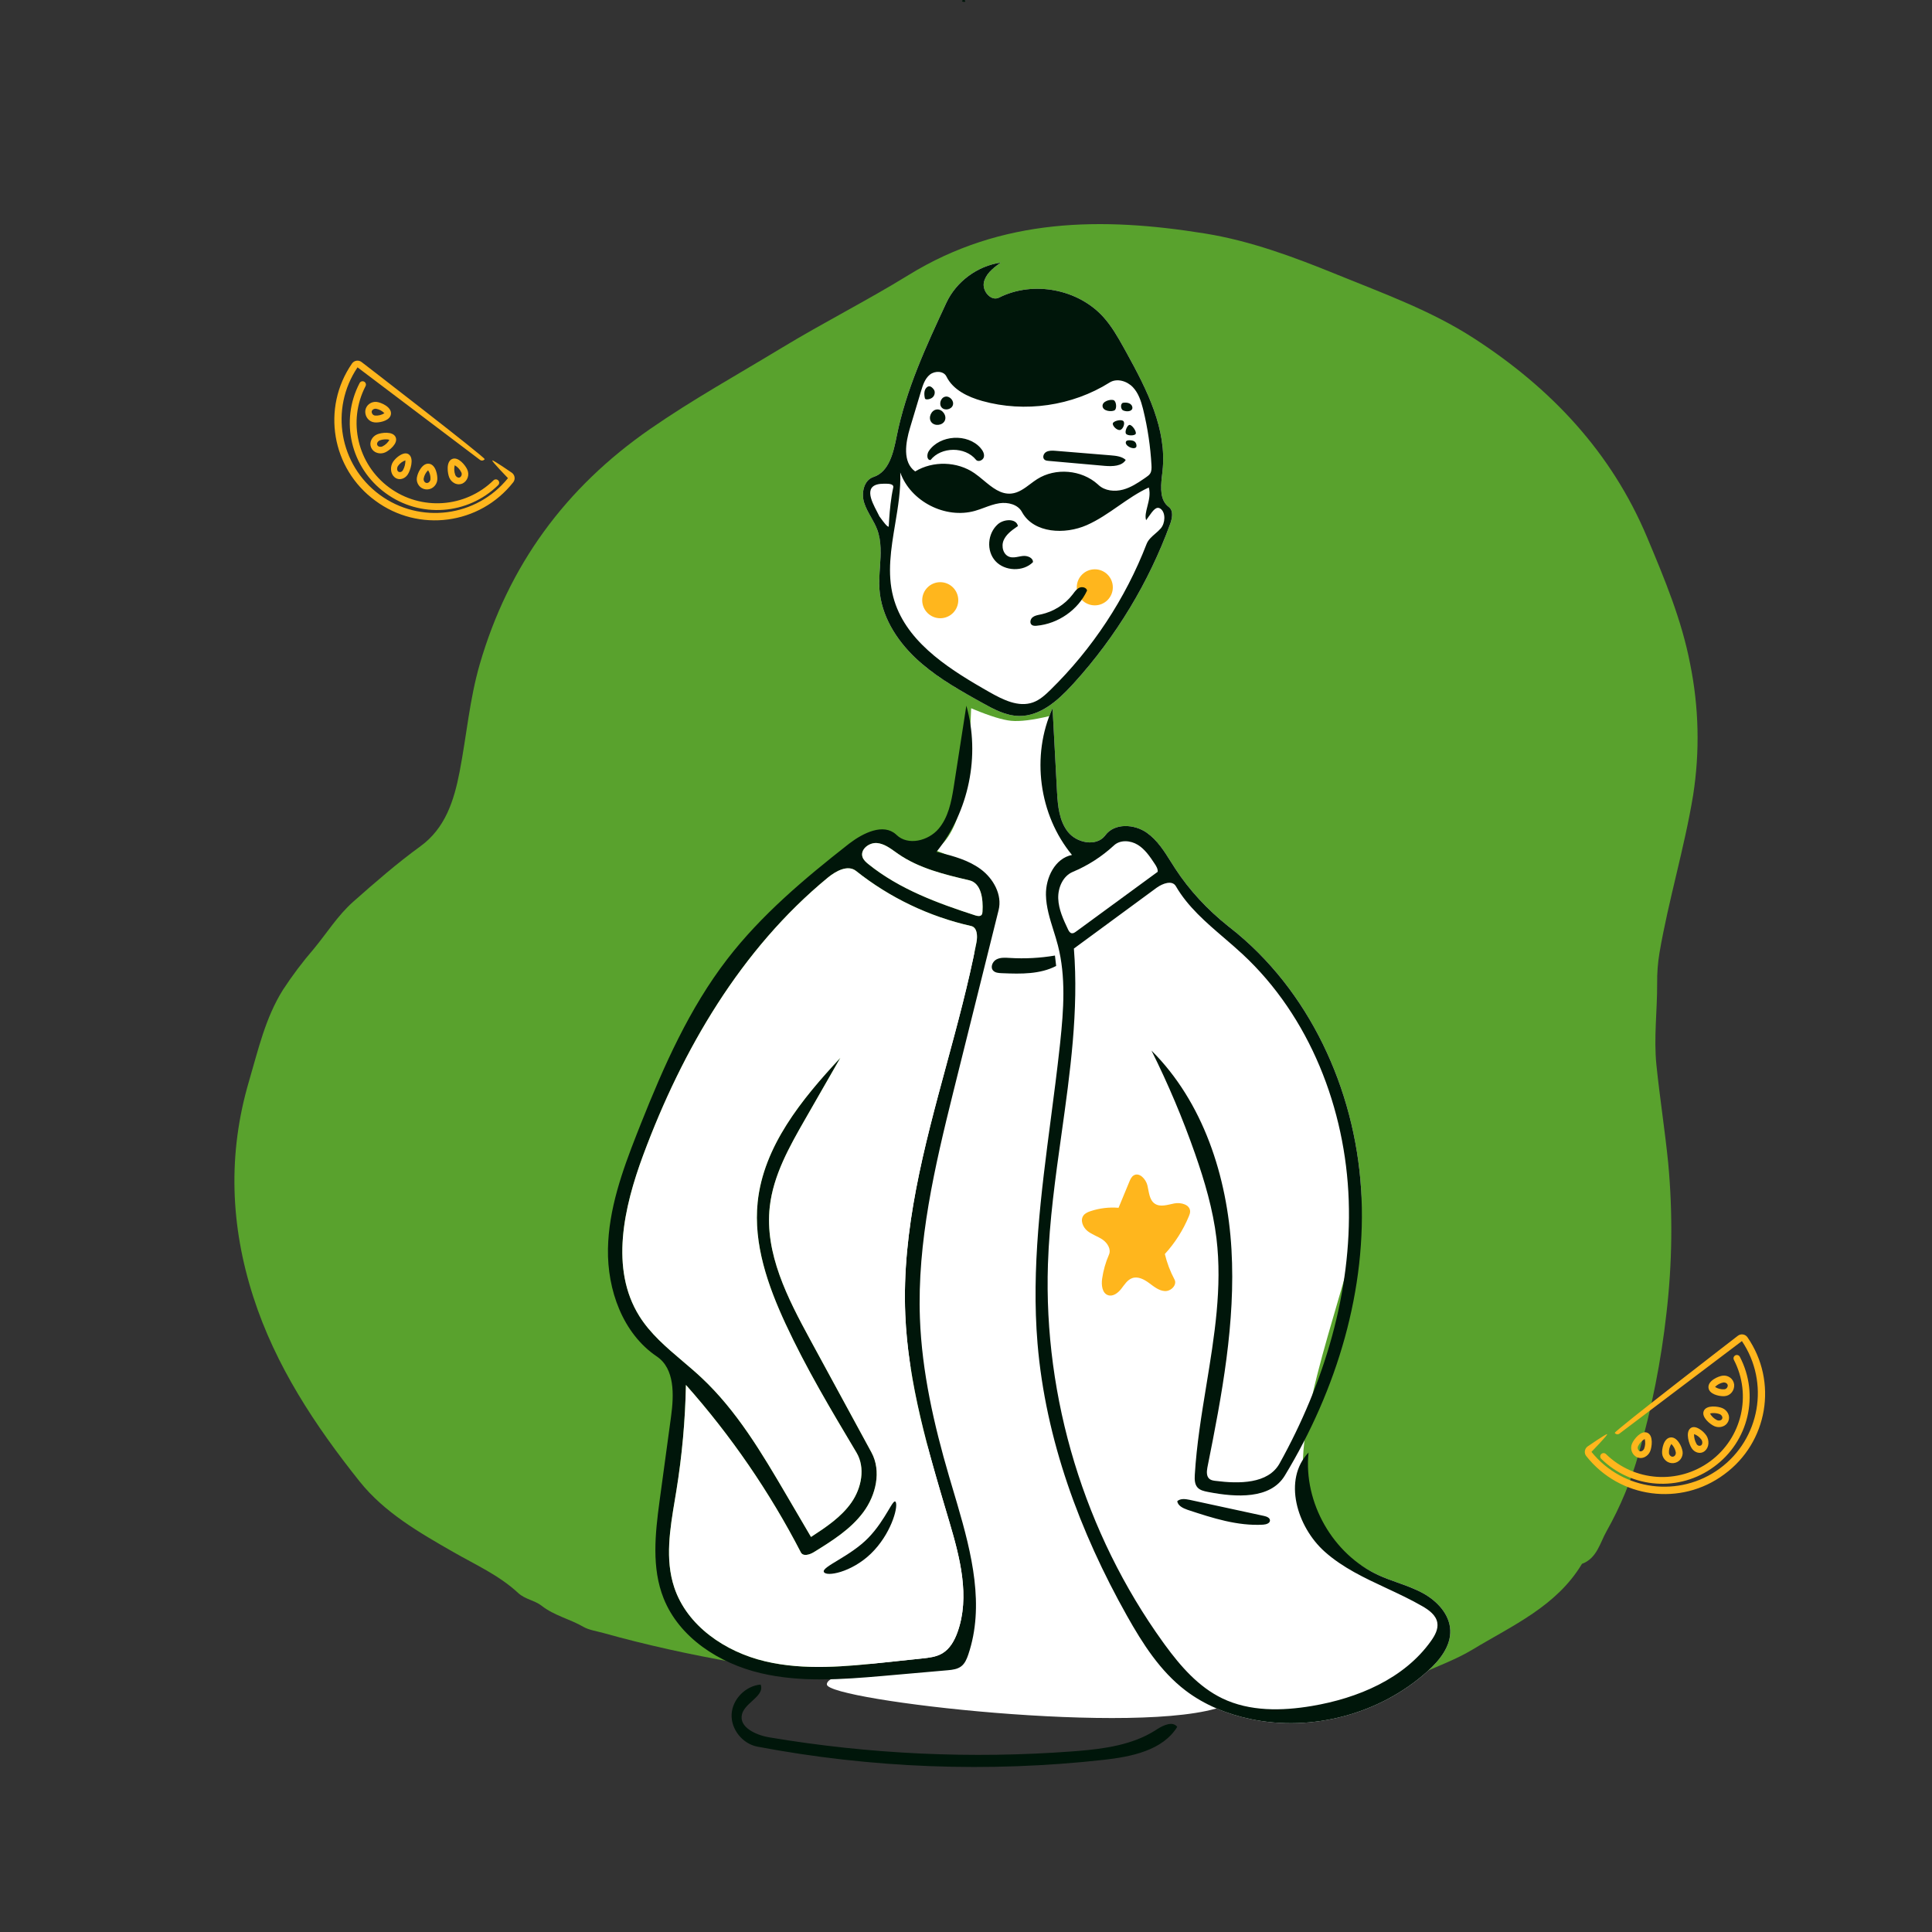 <svg width="610" height="610" viewBox="0 0 610 610" fill="none" xmlns="http://www.w3.org/2000/svg">
<rect x="0" y="0" width="610" height="610" fill="#333333" stroke="none"/>
<path fill-rule="evenodd" clip-rule="evenodd" d="M341.101 538.675C367.398 538.879 393.687 537.686 419.857 535.103L419.924 535.915C414.538 536.427 409.149 536.902 403.763 537.461C387.136 539.203 370.44 539.586 353.748 540.018C341.431 540.284 329.127 539.063 317.101 536.383C302.737 533.261 288.082 532.24 273.502 530.653C245.499 527.606 217.725 523.2 190.546 515.605C188.406 515.006 185.931 514.656 184.204 513.653C179.921 511.167 174.979 510.121 170.98 506.967C168.851 505.29 165.791 504.992 163.586 502.942C157.6 497.388 150.178 494.069 143.174 490.061C132.373 483.88 121.374 477.566 113.532 467.733C99.451 450.075 86.99 431.233 79.988 409.515C72.742 387.042 71.846 364.341 78.625 341.341C81.542 331.437 83.769 321.412 89.325 312.538C92.287 308.006 95.547 303.676 99.084 299.578C103.223 294.587 106.62 289.047 111.582 284.656C118.447 278.58 125.323 272.595 132.758 267.185C140.567 261.507 143.336 252.86 145.111 243.693C147.306 232.366 148.248 220.817 151.489 209.671C160.551 178.504 178.49 154.018 205.199 135.49C218.681 126.137 232.967 118.23 246.938 109.761C260.053 101.809 273.812 94.879 286.849 86.846C316.307 68.702 347.971 68.481 380.448 73.723C394.865 76.051 408.528 81.144 422.047 86.652C436.813 92.668 451.82 98.057 465.334 106.797C489.636 122.518 508.734 142.681 520.074 169.706C525.535 182.719 530.98 195.742 533.643 209.661C536.408 223.275 536.729 237.273 534.592 251C531.842 267.786 526.835 284.068 523.96 300.814C523.429 304.019 523.181 307.264 523.219 310.512C523.264 319.092 522.117 327.681 522.989 336.24C524.045 346.593 525.682 356.888 526.712 367.242C528.185 383.067 527.993 399.003 526.138 414.788C524.473 429.659 521.569 444.364 517.456 458.75C515.076 467.357 511.655 475.642 507.268 483.419C505.18 487.058 504.26 491.998 499.486 493.758C491.421 507.191 477.54 513.204 464.933 520.824C459.406 524.164 453.28 526.255 447.481 528.992C442.758 531.22 437.837 531.09 433.059 532.07C420.026 534.753 406.713 535.469 393.46 536.505C376.057 537.869 358.604 538.295 341.101 538.675Z" fill="#59A22D"/>
<path fill-rule="evenodd" clip-rule="evenodd" d="M304.672 0.549C304.29 0.655 303.685 0.583 303.746 0.191C303.974 0.073 304.23 -0.047 304.478 0.019C304.727 0.085 304.888 0.444 304.689 0.606L304.672 0.549Z" fill="#00160A"/>
<path fill-rule="evenodd" clip-rule="evenodd" d="M306.618 223.62L307.567 224.015C312.707 226.134 316.596 227.322 319.233 227.581C322.03 227.856 326.115 227.348 331.488 226.06L331.384 227.394C330.506 239.066 330.54 247.878 331.488 253.828C332.471 260.002 334.801 265.371 338.477 269.936C334.347 274.556 328.126 279.214 335.8 300.792C341.009 315.438 332.162 367.286 331.384 410.856C331.017 431.475 335.322 450.423 338.477 462.358C346.013 490.872 358.22 515.217 371.693 526.317C378.422 531.86 389.917 537.315 386.426 538.637C360.65 548.397 261.488 536.908 261.08 531.873C260.706 527.249 287.396 527.847 291.173 506.869C298.479 466.291 285.756 393.306 286.117 384.339C287.181 357.857 295.096 325.733 305 301.7C305.369 300.805 308.064 300.644 311.687 300.792L311.938 299.775C314.255 290.217 314.653 283.673 313.133 280.142C311.372 276.051 305.37 272.134 295.128 268.39C298.794 266.177 301.515 261.611 303.291 254.693L303.475 253.952C305.143 247.043 306.191 236.933 306.618 223.62Z" fill="white"/>
<path fill-rule="evenodd" clip-rule="evenodd" d="M310.251 369.149C311.342 355.819 311.279 350.69 313.133 337.444C313.671 333.604 312.868 302.028 306.199 307.075C303.7 308.965 304.695 313.181 303.502 316.078C293.598 340.111 287.181 357.858 286.117 384.34C285.57 397.941 284.656 411.607 285.754 425.175C287.701 449.221 306.896 410.171 310.251 369.149Z" fill="white"/>
<path fill-rule="evenodd" clip-rule="evenodd" d="M327.582 424.155C324.934 392.409 331.39 360.717 334.75 329.039C335.83 318.856 336.573 308.414 334.018 298.5C332.653 293.201 330.348 288.05 330.239 282.578C330.13 277.106 333.118 270.984 338.477 269.936C327.999 257.309 325.509 238.554 332.329 223.62C332.79 232.246 333.251 240.873 333.712 249.499C333.957 254.091 334.318 259.005 337.155 262.619C339.991 266.233 346.272 267.426 348.995 263.725C351.881 259.804 358.156 260.146 362.128 262.956C366.099 265.767 368.457 270.261 371.12 274.337C375.765 281.447 381.703 287.673 388.383 292.907C413.307 312.436 427.731 343.764 429.739 375.411C430.893 393.611 411.411 435.314 411.317 463.391C411.248 484.137 429.201 494.6 435.349 497.387C439.935 499.466 444.923 500.63 449.333 503.061C453.743 505.492 457.69 509.669 457.898 514.71C458.108 519.809 454.52 524.244 450.738 527.66C435.814 541.14 414.311 546.919 394.662 542.732C387.355 541.175 380.264 538.286 374.316 533.755C366.317 527.661 360.759 518.944 355.828 510.17C340.934 483.666 330.11 454.469 327.582 424.155Z" fill="white"/>
<path fill-rule="evenodd" clip-rule="evenodd" d="M283.101 137.821C286.03 123.069 292.438 109.261 298.792 95.616C301.919 88.9 308.614 83.953 315.984 82.913C313.685 84.543 311.212 86.428 310.642 89.177C310.071 91.926 312.911 95.239 315.428 93.969C326.18 88.54 340.46 91.234 348.465 100.201C351.168 103.229 353.158 106.808 355.124 110.354C361.728 122.263 368.546 135.162 367.051 148.678C366.606 152.702 365.765 157.623 369.016 160.059C370.587 161.237 370.107 163.663 369.434 165.502C362.566 184.28 351.946 201.693 338.373 216.428C333.905 221.279 328.369 226.16 321.754 226.058C317.547 225.994 313.68 223.89 310.01 221.842C302.651 217.735 295.208 213.567 289.091 207.786C282.973 202.006 278.223 194.348 277.669 185.975C277.251 179.658 279.181 173.047 276.933 167.124C275.812 164.173 273.719 161.635 272.809 158.613C271.9 155.591 272.771 151.584 275.787 150.606C280.722 149.006 282.095 142.884 283.101 137.821Z" fill="white"/>
<ellipse cx="345.666" cy="185.44" rx="5.693" ry="5.693" fill="#FFB61D"/>
<path fill-rule="evenodd" clip-rule="evenodd" d="M237.477 537.076C239.253 535.456 240.929 533.927 240.163 531.873C235.383 532.282 231.246 536.508 230.999 541.234C230.751 545.96 234.425 550.585 239.137 551.476C275.093 558.284 312.094 559.694 348.476 555.643C357.241 554.667 367.113 552.668 371.693 545.232C370.301 543.376 367.453 544.641 365.422 545.923L364.699 546.388C357.535 550.9 348.796 552.153 340.267 552.847L338.671 552.972C306.704 555.362 274.44 553.867 242.841 548.534C238.638 547.825 233.222 545.322 234.273 541.244C234.693 539.616 236.114 538.32 237.477 537.076ZM333.753 250.246L332.329 223.62C325.509 238.554 327.999 257.309 338.477 269.936C333.118 270.984 330.13 277.106 330.239 282.578C330.315 286.407 331.467 290.078 332.619 293.753C333.114 295.33 333.608 296.908 334.019 298.5C336.574 308.414 335.83 318.856 334.75 329.039L334.604 330.396C333.78 337.976 332.788 345.556 331.797 353.137C328.702 376.791 325.606 400.458 327.582 424.155C330.11 454.469 340.934 483.666 355.828 510.17C360.759 518.944 366.317 527.661 374.316 533.755C380.264 538.286 387.355 541.175 394.663 542.732C414.311 546.919 435.815 541.14 450.738 527.66C454.52 524.244 458.108 519.809 457.898 514.71C457.69 509.669 453.743 505.492 449.333 503.061C446.766 501.647 444.004 500.661 441.239 499.674C439.254 498.965 437.267 498.256 435.35 497.387C420.88 490.828 411.501 474.443 413.154 458.611C404.995 467.147 409.452 482.063 418.26 489.923C423.939 494.99 430.856 498.22 437.792 501.458C441.614 503.243 445.442 505.03 449.071 507.129C451.171 508.343 453.4 509.941 453.808 512.336C454.155 514.376 453.053 516.367 451.859 518.056C443.372 530.054 428.689 536.196 414.22 538.636C404.732 540.236 394.59 540.416 385.919 536.236C378.41 532.617 372.747 526.1 367.81 519.343L367.17 518.461C342.452 484.126 329.473 441.459 330.872 399.141C331.326 385.407 333.24 371.734 335.152 358.078C337.886 338.558 340.614 319.073 339.066 299.492L365.247 280.251C367.138 278.909 370.113 277.824 371.259 279.801C375.01 286.278 380.738 291.192 386.46 296.101C388.445 297.804 390.429 299.505 392.329 301.272C413.528 320.974 424.854 350.057 425.84 379.018C426.826 407.98 418.075 436.736 404.011 462.054C400.386 468.58 391.155 468.504 383.763 467.561L383.568 467.536C382.981 467.457 382.383 467.343 381.918 466.985C380.907 466.209 380.969 464.726 381.199 463.436L381.259 463.118C385.796 440.49 390.146 417.535 388.819 394.492C387.492 371.449 379.901 347.969 363.567 331.701C368.831 342.253 373.428 353.139 377.32 364.273C380.359 372.963 382.979 381.854 384.082 390.995C385.951 406.484 383.421 421.928 380.884 437.415C379.35 446.78 377.813 456.161 377.245 465.578L377.233 465.783C377.16 467.15 377.194 468.635 378.096 469.645C378.886 470.529 380.134 470.806 381.296 471.035L381.59 471.093C390.243 472.767 401.098 473.424 405.648 465.912C422.066 438.806 431.746 407.059 429.739 375.411C427.732 343.764 413.307 312.436 388.383 292.907L387.759 292.413C381.333 287.283 375.62 281.225 371.12 274.337C370.654 273.624 370.197 272.897 369.739 272.169C367.582 268.739 365.404 265.275 362.128 262.956C358.157 260.146 351.881 259.804 348.995 263.725L348.863 263.898C346.074 267.387 339.947 266.176 337.155 262.619C334.471 259.201 334.003 254.618 333.753 250.246ZM295.68 268.956C305.933 256.245 309.559 238.501 305.111 222.807L301.118 248.504C300.373 253.201 299.41 258.058 296.35 261.674C293.111 265.501 286.668 267.099 283.063 263.611L282.887 263.447C278.923 259.88 272.621 262.935 268.238 266.267L267.85 266.566C253.974 277.441 240.345 288.903 229.598 302.859C217.626 318.405 209.606 336.55 202.351 354.781L201.013 358.165C196.445 369.802 192.184 381.802 191.955 394.276C191.717 407.249 196.609 421.019 207.392 428.292C213.094 432.139 212.8 440.452 211.875 447.251L208.238 473.99C206.852 484.286 205.693 495.045 209.532 504.667C214.492 517.099 227.114 525.197 240.179 528.275C252.721 531.23 265.8 530.282 278.658 529.162L299.31 527.348C300.793 527.213 302.335 527.009 303.505 526.105C304.663 525.211 305.254 523.782 305.722 522.398C310.904 507.075 306.862 490.661 302.243 474.89L299.641 466.095C294.883 449.812 291.072 433.14 290.451 416.197C289.569 392.125 295.133 368.358 300.947 344.947L315.294 287.354C316.503 282.501 313.637 277.369 309.6 274.399C305.831 271.627 301.215 270.337 296.656 269.199L295.68 268.956ZM261.364 277.105C263.929 274.992 267.704 272.933 270.304 275.003C280.88 283.426 293.396 289.415 306.605 292.372C308.478 292.792 308.67 295.281 308.358 297.228L308.301 297.547C305.788 310.506 302.306 323.351 298.828 336.183C291.758 362.263 284.705 388.285 285.83 415.09C286.662 434.919 291.972 454.218 297.609 473.294L299.861 480.883C303.192 492.17 306.272 504.3 302.318 515.336C301.371 517.978 299.919 520.607 297.496 522.035C295.6 523.152 293.334 523.408 291.144 523.639L278.535 524.97C266.189 526.264 253.602 527.388 241.545 524.526C228.997 521.548 216.914 513.372 212.872 501.165C209.94 492.31 211.535 482.769 213.085 473.497C213.185 472.894 213.286 472.293 213.385 471.693L213.56 470.622C215.347 459.594 216.355 448.44 216.573 437.271C230.807 453.303 243.027 471.109 252.86 490.141C253.568 491.512 255.648 490.879 256.963 490.067L257.974 489.441C263.373 486.093 268.794 482.548 272.57 477.473C276.582 472.08 278.358 464.479 275.15 458.576L255.596 422.596C248.557 409.627 241.409 395.624 243.045 380.995C244.09 371.649 248.643 363.135 253.323 354.933L265.344 333.969L264.167 335.239C252.408 347.994 241.009 362.413 239.22 379.57C237.882 392.396 242.155 405.117 247.521 416.884L248.044 418.02C253.827 430.482 260.743 442.378 267.775 454.191L270.415 458.618C273.289 463.431 272.018 469.834 268.802 474.428C265.794 478.725 261.382 481.786 256.976 484.675L256.065 485.27L247.512 470.677C240.021 457.915 232.273 445.079 221.469 434.97C219.543 433.168 217.516 431.448 215.49 429.729C210.413 425.42 205.338 421.113 201.841 415.508C192.707 400.864 196.809 381.899 202.746 365.616L203.111 364.623C215.449 331.409 233.969 299.667 261.364 277.105ZM399.075 478.629L375.554 473.539C374.214 473.261 372.669 473.083 371.693 473.983C371.911 475.406 373.456 476.175 374.898 476.68L375.229 476.792C382.863 479.307 390.74 481.855 398.797 481.392C399.753 481.336 400.984 480.963 400.973 480.044C400.964 479.211 399.923 478.812 399.075 478.629ZM333.467 304.986L333.085 301.7C328.395 302.492 323.611 302.747 318.861 302.457L318.719 302.449C317.323 302.363 315.853 302.273 314.626 302.917C313.357 303.584 312.61 305.39 313.568 306.442C314.199 307.135 315.254 307.223 316.201 307.263L316.643 307.281C322.386 307.518 328.406 307.623 333.467 304.986ZM272.324 270.593C271.52 268.196 274.428 265.93 276.951 266.185C279.095 266.402 280.908 267.699 282.682 268.969C282.746 269.015 282.81 269.061 282.874 269.106L283.624 269.636C289.538 273.73 296.604 275.695 303.637 277.376L306.046 277.944C309.727 278.806 310.404 283.583 310.226 287.42L310.202 287.842C310.18 288.193 310.149 288.568 309.931 288.844C309.491 289.401 308.618 289.237 307.941 289.018L307.239 288.791C295.54 284.985 283.787 280.574 274.223 272.871C273.441 272.242 272.642 271.543 272.324 270.593ZM315.537 83.232L315.984 82.913C308.614 83.953 301.919 88.9 298.792 95.616C292.438 109.261 286.03 123.069 283.101 137.821C282.095 142.884 280.722 149.006 275.787 150.606L275.601 150.671C272.735 151.751 271.919 155.653 272.809 158.613C273.307 160.266 274.159 161.774 275.012 163.285C275.718 164.535 276.425 165.787 276.933 167.124C278.371 170.912 278.1 174.983 277.827 179.078C277.673 181.385 277.519 183.699 277.669 185.975C278.223 194.348 282.973 202.006 289.091 207.786C294.616 213.007 301.223 216.913 307.873 220.647L310.01 221.842C313.68 223.89 317.547 225.994 321.754 226.058C328.369 226.16 333.905 221.279 338.373 216.428L339.028 215.713C352.288 201.131 362.677 183.977 369.434 165.502C370.107 163.663 370.587 161.237 369.016 160.059C366.275 158.005 366.443 154.184 366.829 150.625L367.051 148.678C368.506 135.517 362.081 122.942 355.646 111.296L354.796 109.763C352.935 106.412 351.018 103.061 348.465 100.201C340.46 91.234 326.18 88.54 315.428 93.969C312.911 95.239 310.071 91.926 310.642 89.177C311.175 86.606 313.374 84.79 315.537 83.232ZM282.629 165.479C283.535 160.052 284.445 154.601 284.246 149.175C287.497 158.312 298.456 163.943 307.833 161.295C308.828 161.014 309.801 160.654 310.773 160.294C312.344 159.713 313.912 159.132 315.565 158.889C318.241 158.494 321.376 159.267 322.656 161.636L322.787 161.87C326.516 168.361 336.189 168.857 343.115 165.808C346.693 164.233 349.911 161.999 353.131 159.765C356.219 157.622 359.307 155.479 362.715 153.915C363.279 155.911 362.753 157.975 362.272 159.863C361.852 161.513 361.466 163.029 361.872 164.247C362.128 163.894 362.371 163.551 362.602 163.223C364.087 161.118 365.122 159.651 366.487 160.683C368.065 161.876 367.952 165.159 366.487 166.846C365.967 167.444 365.355 167.975 364.745 168.503C363.635 169.465 362.533 170.419 362.014 171.762C355.336 189.026 344.909 204.846 331.653 217.825C330.029 219.415 328.298 221.004 326.153 221.772C321.586 223.407 316.663 220.938 312.447 218.545L310.424 217.388C298.246 210.369 285.58 201.886 282.035 188.495C280.044 180.973 281.332 173.252 282.629 165.479ZM320.929 166.419L321.396 166.1C320.919 163.638 316.971 163.824 315.059 165.516C311.778 168.42 311.352 173.908 314.285 177.141C317.219 180.374 323.074 180.602 326.145 177.491C326.211 176.126 324.422 175.399 323.016 175.534C322.574 175.576 322.13 175.663 321.686 175.749C320.72 175.937 319.758 176.124 318.831 175.853C316.743 175.242 316.044 172.512 316.892 170.569C317.666 168.795 319.293 167.546 320.929 166.419ZM279.07 152.726L279.789 152.723C280.835 152.736 282.27 152.877 282.035 153.915C281.28 157.259 280.935 161.157 280.751 163.829L280.597 166.277C280.151 166.449 278.873 164.695 278.137 163.684C277.986 163.478 277.858 163.302 277.765 163.181L277.669 163.061C277.474 162.638 277.211 162.137 276.924 161.588C275.105 158.122 272.274 152.726 279.07 152.726ZM290.803 123.5C291.38 121.581 292.035 119.542 293.601 118.281C295.167 117.021 297.944 117.071 298.823 118.873C300.883 123.098 305.599 125.336 310.144 126.607C323.57 130.359 338.557 128.183 350.343 120.771C352.637 119.329 355.841 120.294 357.698 122.262C359.401 124.066 360.222 126.49 360.838 128.902L361.001 129.559C362.379 135.232 363.237 141.029 363.559 146.856C363.611 147.782 363.63 148.778 363.116 149.552C362.806 150.019 362.334 150.351 361.872 150.671L361.154 151.169C359.112 152.575 357 153.927 354.613 154.578C351.946 155.306 348.824 155.002 346.816 153.111L346.58 152.894C341.492 148.317 333.262 147.602 327.471 151.277C326.726 151.749 326.006 152.29 325.286 152.831C323.441 154.216 321.598 155.6 319.346 155.832C315.984 156.179 313.265 153.917 310.558 151.666C309.602 150.87 308.647 150.076 307.666 149.399C302.243 145.654 294.585 145.429 288.949 148.848C284.906 145.942 285.905 139.798 287.334 135.045L290.803 123.5ZM350.698 143.765L333.17 142.329C332.17 142.253 331.112 142.226 330.273 142.725C329.375 143.26 329.033 144.657 329.91 145.221C330.25 145.44 330.682 145.483 331.093 145.519L348.87 147.096C351.319 147.295 354.258 147.193 355.427 145.208C354.218 144.102 352.386 143.904 350.698 143.765ZM310.629 144.335C310.895 143.308 310.3 142.257 309.596 141.451C305.499 136.753 296.745 137.268 293.256 142.413C292.577 143.414 292.576 145.325 293.804 145.246C297.163 140.989 304.728 140.941 308.145 145.155C308.818 145.986 310.362 145.361 310.629 144.335ZM358.68 141.24C358.966 140.949 358.874 139.764 358.075 139.309C357.484 138.973 355.811 138.81 355.532 139.387C354.902 140.652 357.805 142.133 358.68 141.24ZM358.592 136.957C358.891 136.221 357.472 134.156 356.654 134.153C355.935 134.15 355.04 136.252 355.519 136.945C356.009 137.654 358.323 137.617 358.592 136.957ZM353.621 135.766C354.602 135.621 355.384 133.465 354.613 132.897C353.847 132.331 351.62 132.924 351.376 133.63C351.124 134.359 352.569 135.922 353.621 135.766ZM294.01 133.227C295.028 134.643 297.595 134.385 298.311 132.796C299.027 131.206 297.521 129.11 295.788 129.283C294.054 129.457 292.993 131.811 294.01 133.227ZM354.642 129.594C355.766 130.073 357.446 129.955 357.544 128.788C357.453 127.226 355.735 126.981 354.613 127.172C353.716 127.325 353.733 129.207 354.642 129.594ZM351.892 129.556C352.704 129.104 352.492 126.644 351.585 126.334C350.603 125.998 347.962 126.663 348.114 128.263C348.267 129.863 350.969 130.069 351.892 129.556ZM297.335 128.682C298.315 129.754 300.415 129.292 300.854 127.907C301.292 126.522 299.842 124.934 298.424 125.246C297.005 125.559 296.356 127.609 297.335 128.682ZM294.421 125.489C295.204 124.826 295.316 123.634 294.859 123.01C293.938 121.749 293.167 121.754 292.538 122.375C291.753 123.148 291.717 124.451 292.031 125.798C292.149 126.302 293.624 126.165 294.421 125.489ZM338.695 187.657C336.252 190.86 332.603 193.155 328.619 193.994C328.514 194.017 328.408 194.038 328.302 194.06C327.479 194.226 326.634 194.397 325.999 194.925C325.282 195.521 325.041 196.774 325.797 197.322C326.219 197.628 326.791 197.615 327.313 197.568C334.106 196.957 340.411 192.552 343.227 186.449C343.031 185.484 341.683 185.152 340.777 185.572C339.981 185.94 339.441 186.662 338.915 187.365C338.842 187.463 338.769 187.561 338.695 187.657Z" fill="#00160A"/>
<path fill-rule="evenodd" clip-rule="evenodd" d="M357.913 371.136C359.684 370.015 361.778 372.22 362.278 374.274C362.778 376.329 362.845 378.802 364.561 380.008C366.316 381.241 368.675 380.37 370.773 379.964C372.871 379.557 375.767 380.349 375.76 382.514C375.758 383.049 375.56 383.561 375.355 384.054C373.539 388.422 370.964 392.465 367.783 395.938C368.455 398.741 369.483 401.455 370.836 403.993C371.74 405.69 369.713 407.728 367.812 407.639C365.911 407.55 364.329 406.216 362.788 405.084C361.248 403.951 359.322 402.924 357.517 403.536C355.959 404.063 355.033 405.626 354.013 406.931C352.993 408.236 351.399 409.464 349.843 408.933C347.96 408.29 347.697 405.71 347.984 403.717C348.359 401.106 349.087 398.547 350.141 396.134C350.886 394.429 349.664 392.451 348.144 391.402C346.623 390.352 344.783 389.822 343.344 388.66C341.906 387.498 340.985 385.267 342.086 383.773C342.621 383.047 343.499 382.68 344.348 382.397C347.178 381.456 350.196 381.096 353.165 381.345C354.3 378.603 355.435 375.861 356.57 373.119C356.881 372.367 357.231 371.568 357.913 371.136V371.136Z" fill="#FFB61D"/>
<path fill-rule="evenodd" clip-rule="evenodd" d="M274.223 272.871C273.441 272.242 272.642 271.543 272.324 270.593C271.52 268.196 274.427 265.93 276.951 266.185C279.095 266.402 280.908 267.7 282.682 268.969C282.997 269.194 283.31 269.419 283.624 269.636C290.214 274.198 298.234 276.116 306.046 277.944C309.863 278.838 310.45 283.942 310.202 287.842C310.18 288.193 310.149 288.568 309.931 288.844C309.491 289.401 308.618 289.237 307.941 289.018C296.011 285.16 283.978 280.728 274.223 272.871ZM272.57 477.473C276.582 472.08 278.358 464.479 275.15 458.576L255.856 423.076C248.735 409.973 241.389 395.804 243.045 380.995C244.158 371.04 249.252 362.028 254.239 353.332L265.343 333.97C253.178 347.036 241.068 361.841 239.219 379.57C237.839 392.81 242.436 405.938 248.043 418.02C254.55 432.039 262.49 445.343 270.415 458.618C273.288 463.431 272.018 469.834 268.802 474.428C265.587 479.021 260.767 482.202 256.065 485.27L248.409 472.208C240.636 458.946 232.705 445.483 221.469 434.97C219.542 433.168 217.516 431.448 215.49 429.729C210.413 425.42 205.338 421.113 201.841 415.508C192.52 400.565 196.982 381.123 203.111 364.623C215.449 331.409 233.969 299.667 261.364 277.105C263.929 274.992 267.704 272.933 270.303 275.003C280.879 283.426 293.396 289.415 306.605 292.372C308.582 292.815 308.685 295.564 308.301 297.547C305.787 310.506 302.306 323.351 298.828 336.183C291.758 362.263 284.705 388.285 285.83 415.09C286.74 436.759 292.996 457.796 299.183 478.6C299.311 479.03 299.438 479.46 299.566 479.889C303.005 491.455 306.388 503.976 302.318 515.336C301.371 517.978 299.919 520.607 297.496 522.035C295.6 523.152 293.334 523.408 291.144 523.639L280.045 524.811C267.217 526.166 254.094 527.504 241.545 524.526C228.996 521.548 216.914 513.372 212.872 501.165C209.939 492.31 211.534 482.769 213.084 473.497C213.245 472.535 213.405 471.577 213.56 470.622C215.347 459.594 216.354 448.44 216.573 437.271C230.807 453.303 243.027 471.109 252.859 490.141C253.568 491.512 255.647 490.879 256.962 490.067C262.689 486.53 268.558 482.866 272.57 477.473Z" fill="white"/>
<path fill-rule="evenodd" clip-rule="evenodd" d="M365.521 275.26C365.614 274.346 365.085 273.497 364.579 272.73C363.092 270.481 361.534 268.16 359.243 266.743C356.952 265.326 353.705 265.08 351.728 266.911C347.924 270.435 343.499 273.283 338.72 275.283C335.577 276.599 333.993 280.318 334.124 283.73C334.254 287.142 335.741 290.335 337.2 293.42C337.454 293.957 337.791 294.56 338.376 294.661C338.864 294.745 339.326 294.437 339.726 294.143C348.325 287.849 356.923 281.555 365.521 275.26Z" fill="white"/>
<path fill-rule="evenodd" clip-rule="evenodd" d="M162.037 152.283C162.393 151.838 162.55 151.266 162.471 150.702C162.394 150.132 162.09 149.618 161.627 149.277C161.627 149.277 155.788 145.226 155.443 145.376C155.098 145.527 160.385 150.967 160.385 150.967C150.462 163.273 132.595 165.582 119.862 156.206C107.13 146.829 104.054 129.095 112.885 115.985L151.556 145.208C152.025 145.553 152.686 145.453 153.031 144.985C153.377 144.516 114.145 114.294 114.145 114.294C113.687 113.948 113.108 113.803 112.541 113.893C111.974 113.983 111.468 114.299 111.14 114.77C101.44 128.806 104.693 148.005 118.476 158.07C132.168 168.247 151.483 165.681 162.037 152.283ZM121.671 155.64C132.531 163.688 147.656 162.639 157.293 153.168C157.711 152.76 157.718 152.091 157.308 151.674C156.899 151.257 156.228 151.25 155.809 151.658C146.896 160.366 132.962 161.338 122.919 153.953C112.876 146.567 109.692 133.008 115.404 121.946C115.594 121.609 115.584 121.196 115.378 120.869C115.172 120.541 114.804 120.352 114.417 120.375C114.03 120.398 113.687 120.63 113.522 120.98C107.29 132.955 110.75 147.673 121.671 155.64ZM123.462 148.365C123.395 147.449 123.624 146.537 124.106 145.802C124.687 144.977 125.406 144.293 126.22 143.789C127.759 142.824 128.674 143.123 129.171 143.543C130.789 144.905 129.53 148.582 128.779 149.749C128.182 150.695 127.229 151.263 126.209 151.28C125.622 151.284 125.048 151.072 124.575 150.674C123.929 150.125 123.524 149.282 123.462 148.365ZM128 145.357C127.083 145.659 126.268 146.273 125.663 147.117C125.465 147.416 125.369 147.788 125.394 148.163C125.41 148.448 125.532 148.713 125.728 148.89C126.253 149.226 126.916 149.023 127.225 148.433C127.75 147.521 128.02 146.449 128 145.357ZM134.445 154.515C135.34 154.61 136.234 154.332 136.892 153.754C137.555 153.184 137.973 152.406 138.067 151.565C138.224 150.24 137.648 146.649 135.414 146.412C134.713 146.336 133.691 146.585 132.675 148.162C132.133 148.993 131.771 149.918 131.611 150.881C131.503 151.72 131.727 152.568 132.24 153.261C132.747 153.96 133.552 154.418 134.445 154.515ZM135.167 148.477C135.719 149.337 135.98 150.334 135.915 151.337C135.882 151.681 135.714 152.002 135.445 152.237C135.245 152.423 134.967 152.516 134.687 152.49C134.41 152.451 134.163 152.302 134.009 152.082C133.802 151.796 133.715 151.448 133.763 151.106C133.938 150.116 134.428 149.199 135.167 148.477ZM142.73 144.934C144.707 144.059 146.99 146.992 147.53 148.257V148.254C148.302 149.892 147.634 151.859 146.034 152.658C145.668 152.822 145.272 152.907 144.872 152.907C144.425 152.904 143.983 152.802 143.578 152.608C142.804 152.237 142.19 151.589 141.853 150.786C141.315 149.524 140.752 145.808 142.73 144.934ZM144.44 150.699C144.679 150.818 144.956 150.83 145.204 150.729C145.755 150.394 145.945 149.672 145.633 149.1C145.179 148.171 144.459 147.404 143.569 146.902C143.323 147.911 143.383 148.972 143.742 149.944C143.876 150.274 144.125 150.543 144.44 150.699ZM118.96 126.906C118.121 126.799 117.274 127.023 116.58 127.535C115.881 128.043 115.423 128.848 115.325 129.741C115.204 131.607 116.526 133.225 118.283 133.362C118.438 133.379 118.593 133.388 118.749 133.387C120.301 133.387 123.225 132.717 123.44 130.708C123.667 128.473 120.286 127.064 118.96 126.906ZM118.506 131.21C117.872 131.2 117.36 130.656 117.353 129.982C117.391 129.705 117.54 129.458 117.761 129.304C117.995 129.133 118.274 129.043 118.558 129.047C118.617 129.047 118.677 129.047 118.738 129.058C119.73 129.232 120.649 129.723 121.372 130.465C120.509 131.017 119.508 131.276 118.503 131.21H118.506ZM117.195 141.342C116.845 140.553 116.862 139.653 117.243 138.878C117.616 138.102 118.265 137.486 119.067 137.148C120.328 136.606 124.042 136.054 124.917 138.026C125.792 139.999 122.861 142.301 121.597 142.842C121.136 143.042 120.637 143.146 120.133 143.147C119.771 143.147 119.41 143.091 119.066 142.982C118.229 142.73 117.545 142.131 117.195 141.342ZM121.877 138.717C121.206 138.706 120.54 138.818 119.911 139.047H119.914C119.582 139.18 119.313 139.429 119.156 139.746C119.027 139.983 119.016 140.265 119.125 140.512C119.234 140.759 119.453 140.943 119.718 141.011C120.06 141.112 120.428 141.088 120.753 140.943C121.682 140.487 122.448 139.765 122.951 138.872C122.607 138.751 122.242 138.698 121.877 138.717Z" fill="#FFB61D"/>
<path fill-rule="evenodd" clip-rule="evenodd" d="M500.829 459.723C500.473 459.278 500.316 458.706 500.396 458.142C500.472 457.572 500.777 457.058 501.24 456.717C501.24 456.717 507.078 452.666 507.424 452.816C507.769 452.967 502.481 458.407 502.481 458.407C512.405 470.713 530.272 473.022 543.004 463.646C555.737 454.269 558.813 436.535 549.981 423.425L511.31 452.648C510.841 452.993 510.181 452.893 509.835 452.425C509.489 451.956 548.722 421.734 548.722 421.734C549.179 421.388 549.759 421.243 550.326 421.333C550.893 421.423 551.399 421.739 551.727 422.21C561.426 436.246 558.174 455.445 544.391 465.51C530.698 475.687 511.383 473.121 500.829 459.723ZM541.196 463.08C530.336 471.128 515.211 470.079 505.574 460.608C505.156 460.2 505.149 459.531 505.558 459.114C505.968 458.697 506.639 458.69 507.057 459.098C515.971 467.806 529.905 468.778 539.948 461.393C549.991 454.007 553.174 440.448 547.462 429.386C547.272 429.049 547.283 428.636 547.488 428.309C547.694 427.981 548.063 427.792 548.45 427.815C548.836 427.838 549.18 428.07 549.345 428.42C555.577 440.395 552.117 455.113 541.196 463.08ZM539.404 455.805C539.471 454.889 539.242 453.977 538.76 453.242C538.179 452.417 537.461 451.733 536.647 451.229C535.108 450.264 534.192 450.563 533.696 450.983C532.078 452.345 533.337 456.022 534.088 457.189C534.685 458.135 535.637 458.703 536.657 458.72C537.245 458.724 537.818 458.512 538.292 458.114C538.937 457.565 539.343 456.722 539.404 455.805ZM534.867 452.797C535.783 453.099 536.598 453.713 537.203 454.557C537.401 454.856 537.497 455.228 537.472 455.603C537.456 455.888 537.335 456.153 537.138 456.33C536.613 456.666 535.951 456.463 535.641 455.873C535.117 454.961 534.847 453.889 534.867 452.797ZM528.421 461.955C527.527 462.05 526.633 461.772 525.974 461.194C525.311 460.624 524.893 459.846 524.8 459.005C524.643 457.68 525.219 454.089 527.452 453.852C528.154 453.776 529.176 454.025 530.191 455.602C530.734 456.433 531.095 457.358 531.256 458.321C531.364 459.16 531.14 460.008 530.627 460.701C530.119 461.4 529.315 461.858 528.421 461.955ZM527.699 455.917C527.147 456.777 526.886 457.774 526.951 458.777C526.985 459.121 527.152 459.442 527.422 459.677C527.622 459.863 527.9 459.956 528.18 459.93C528.457 459.891 528.703 459.742 528.858 459.522C529.064 459.236 529.152 458.888 529.103 458.546C528.928 457.556 528.439 456.639 527.699 455.917ZM520.137 452.374C518.159 451.499 515.876 454.432 515.337 455.697V455.694C514.564 457.332 515.232 459.299 516.832 460.098C517.198 460.262 517.594 460.347 517.994 460.347C518.442 460.344 518.883 460.242 519.288 460.048C520.062 459.677 520.676 459.029 521.013 458.226C521.552 456.964 522.114 453.248 520.137 452.374ZM518.427 458.139C518.188 458.258 517.91 458.27 517.663 458.169C517.111 457.834 516.921 457.112 517.234 456.54C517.688 455.611 518.407 454.844 519.298 454.342C519.544 455.351 519.483 456.412 519.124 457.384C518.99 457.714 518.742 457.983 518.427 458.139ZM543.906 434.346C544.746 434.239 545.593 434.463 546.287 434.975C546.986 435.483 547.443 436.288 547.541 437.181C547.663 439.047 546.34 440.665 544.584 440.802C544.429 440.819 544.273 440.828 544.118 440.827C542.565 440.827 539.642 440.157 539.426 438.148C539.2 435.913 542.581 434.504 543.906 434.346ZM544.36 438.65C544.995 438.64 545.506 438.096 545.514 437.422C545.475 437.145 545.327 436.898 545.106 436.744C544.872 436.573 544.593 436.483 544.308 436.487C544.249 436.487 544.19 436.487 544.129 436.498C543.137 436.672 542.218 437.163 541.495 437.905C542.358 438.457 543.358 438.716 544.363 438.65H544.36ZM545.672 448.782C546.022 447.993 546.004 447.093 545.623 446.318C545.251 445.542 544.602 444.926 543.8 444.588C542.539 444.046 538.825 443.494 537.949 445.466C537.074 447.439 540.005 449.741 541.269 450.282C541.731 450.482 542.229 450.586 542.734 450.587C543.096 450.587 543.456 450.531 543.801 450.422C544.638 450.17 545.321 449.571 545.672 448.782ZM540.989 446.157C541.66 446.146 542.327 446.258 542.956 446.487H542.953C543.284 446.62 543.554 446.869 543.71 447.186C543.839 447.423 543.851 447.705 543.741 447.952C543.632 448.199 543.414 448.383 543.149 448.451C542.807 448.553 542.439 448.528 542.113 448.383C541.184 447.927 540.418 447.205 539.916 446.312C540.26 446.191 540.625 446.138 540.989 446.157Z" fill="#FFB61D"/>
<circle cx="296.867" cy="189.507" r="5.693" fill="#FFB61D"/>
<path fill-rule="evenodd" clip-rule="evenodd" d="M282.846 474.335C283.569 476.139 281.196 484.513 275.003 490.515C268.81 496.517 260.77 497.941 260.111 496.297C259.452 494.652 268.463 491.419 274.15 485.56C279.837 479.701 282.124 472.532 282.846 474.335Z" fill="#00160A"/>
</svg>
